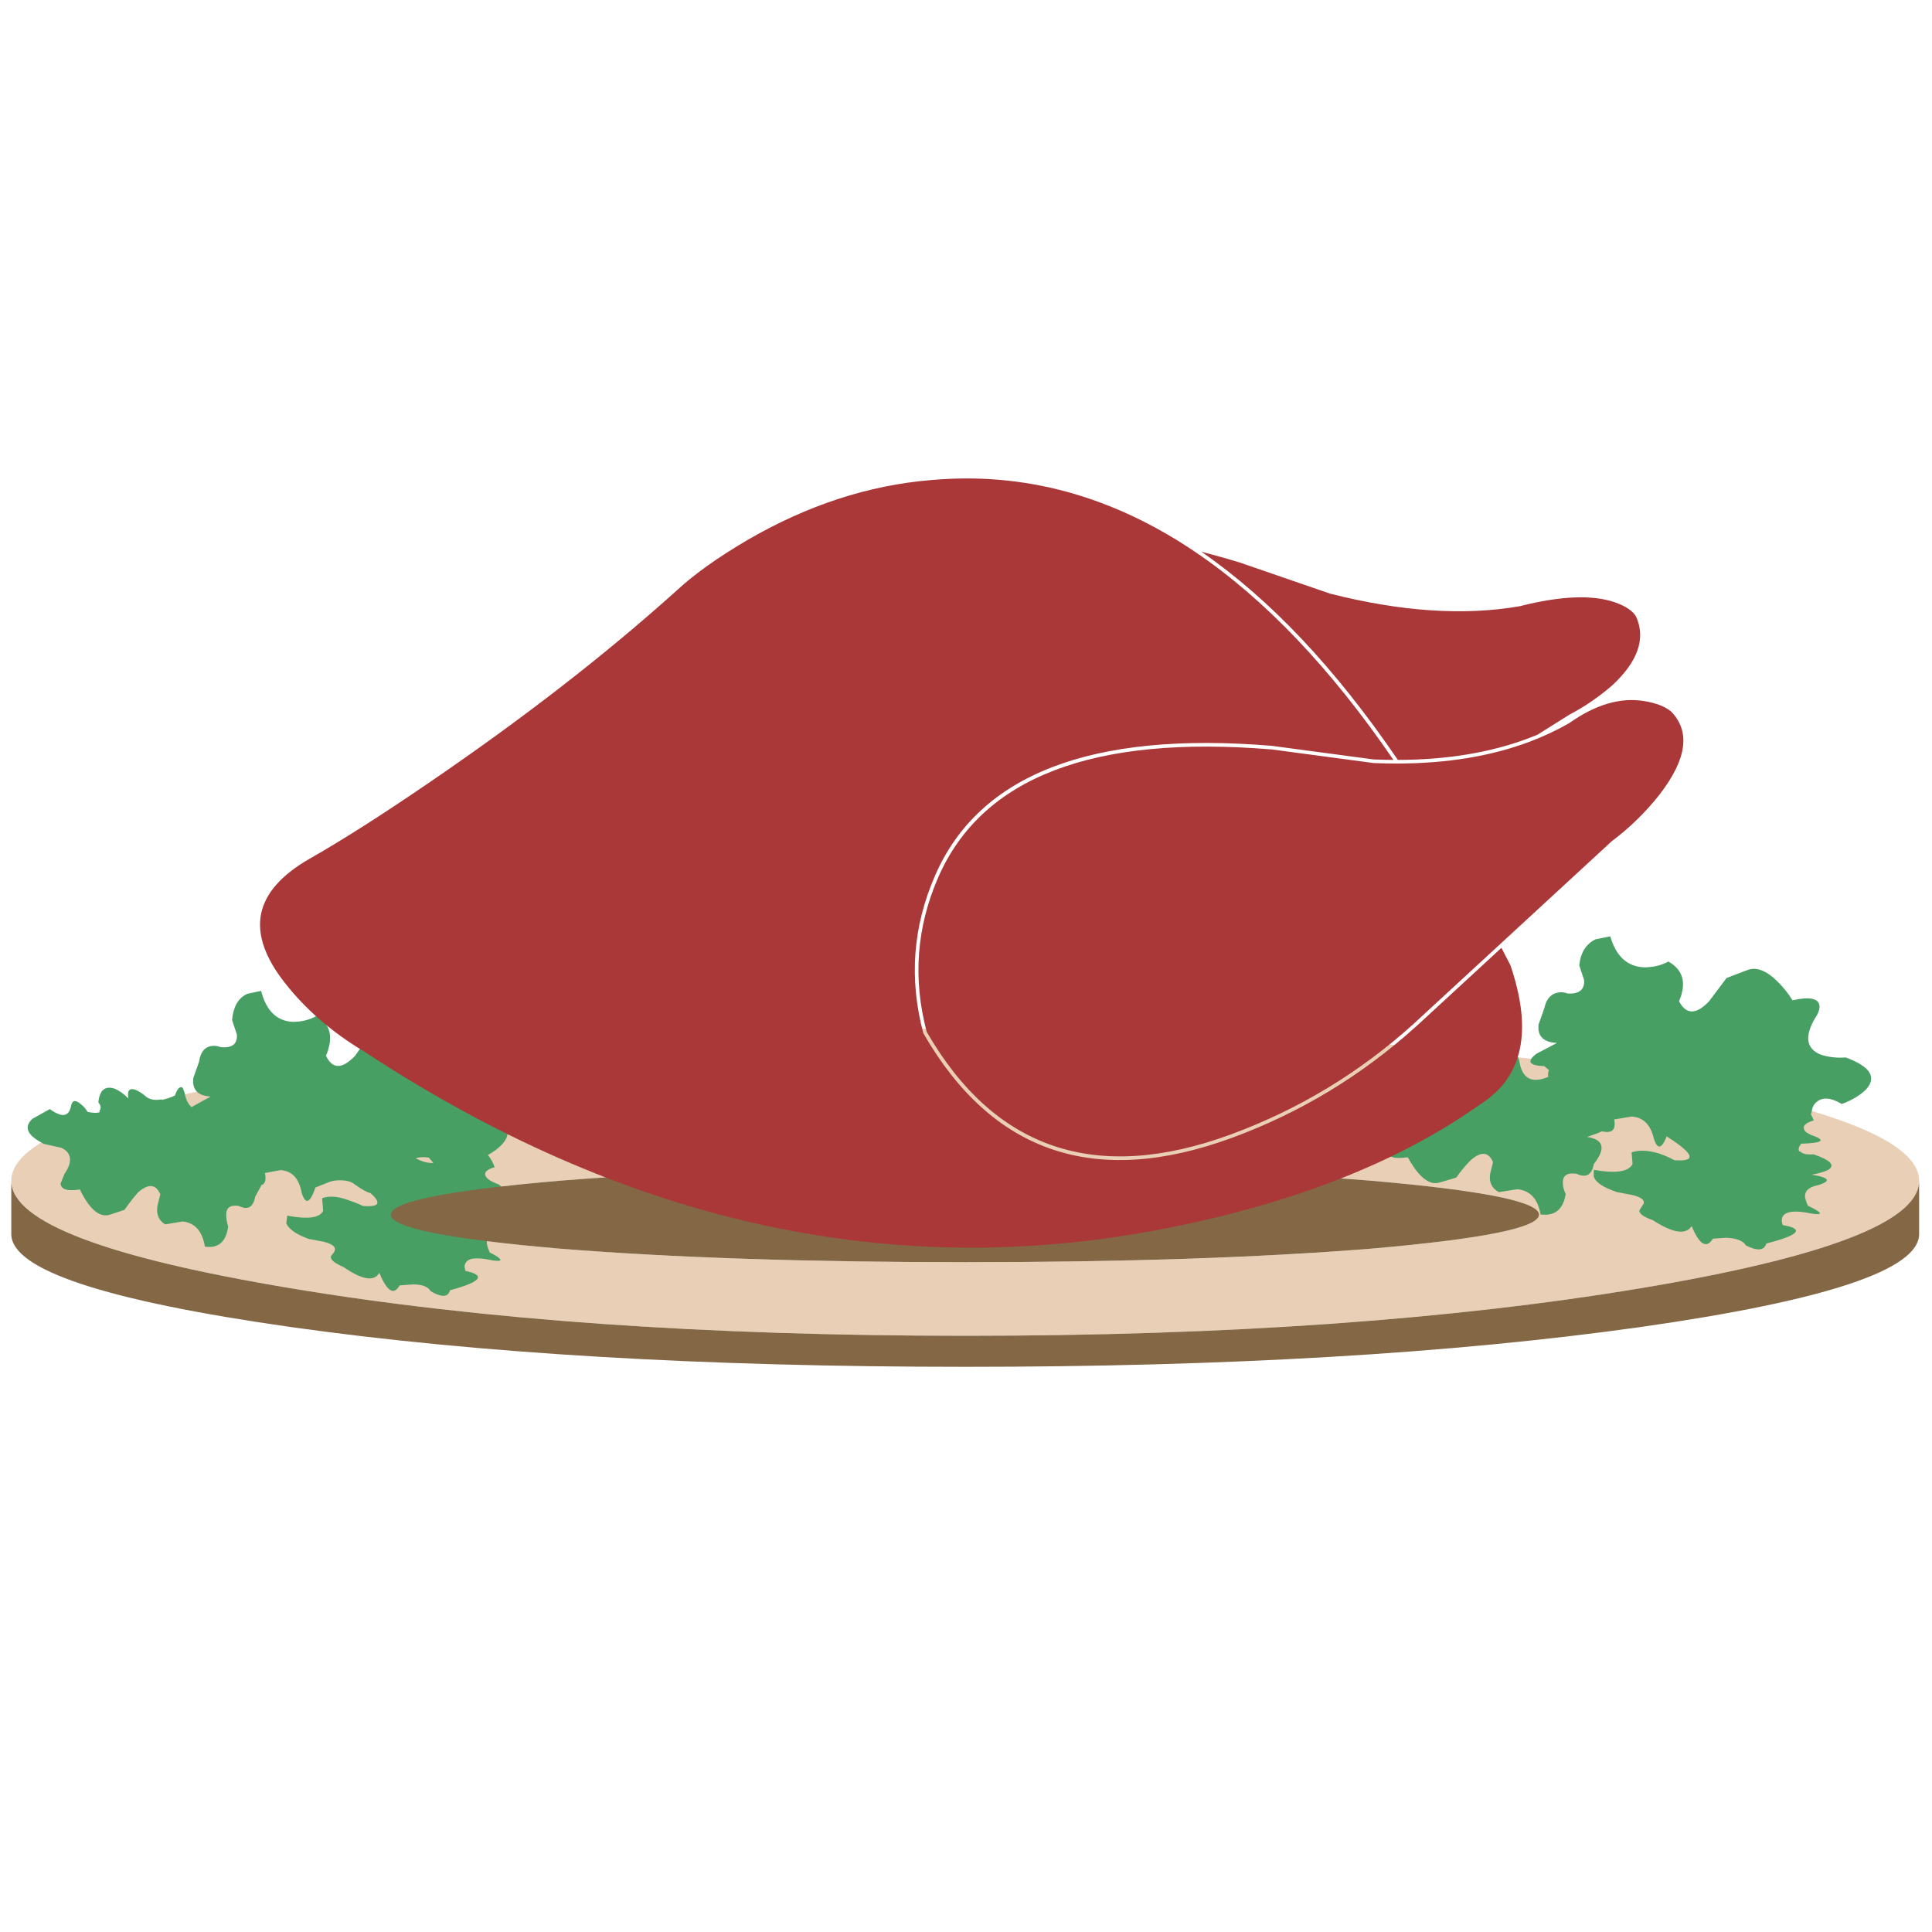 <?xml version="1.0" encoding="utf-8"?>
<!-- Generator: Adobe Illustrator 16.0.0, SVG Export Plug-In . SVG Version: 6.00 Build 0)  -->
<!DOCTYPE svg PUBLIC "-//W3C//DTD SVG 1.1//EN" "http://www.w3.org/Graphics/SVG/1.1/DTD/svg11.dtd">
<svg version="1.1" id="Layer_1" xmlns="http://www.w3.org/2000/svg" xmlns:xlink="http://www.w3.org/1999/xlink" x="0px" y="0px"
	 width="300px" height="300px" viewBox="0 0 300 300" enable-background="new 0 0 300 300" xml:space="preserve">
<g>
	<path fill-rule="evenodd" clip-rule="evenodd" fill="#E9CFB5" d="M212.951,193.886c17.353-1.508,26.029-3.266,26.029-5.275
		c0-2.003-8.677-3.758-26.029-5.266c-17.453-1.401-38.466-2.103-63.038-2.103c-24.579,0-45.595,0.701-63.047,2.103
		c-17.453,1.508-26.179,3.263-26.179,5.266c0,2.01,8.726,3.768,26.179,5.275c17.453,1.401,38.468,2.103,63.047,2.103
		C174.485,195.988,195.498,195.287,212.951,193.886z M297.995,183.196H298v0.288c-0.197,6.26-14.643,11.783-43.334,16.569
		c-29.491,4.911-64.396,7.367-104.716,7.367c-40.326,0-75.231-2.456-104.716-7.367c-28.791-4.786-43.285-10.31-43.482-16.569v-0.288
		h0.004c0.239-6.254,14.732-11.718,43.478-16.393c29.286-4.719,64.191-7.079,104.716-7.079c40.425,0,75.33,2.36,104.716,7.079
		C283.313,171.479,297.757,176.942,297.995,183.196z"/>
	<path fill-rule="evenodd" clip-rule="evenodd" fill="#479F64" d="M67.292,180.582c-0.224-0.248-0.462-0.527-0.717-0.838
		c-0.949-0.111-1.619-0.067-2.009,0.131C65.596,180.401,66.504,180.638,67.292,180.582z M30.917,164.841
		c0.199-1.401,0.8-2.201,1.805-2.399c0.502-0.1,1.001-0.05,1.498,0.148c1.811,0.198,2.664-0.453,2.559-1.954l-0.745-2.26
		c0.199-2.109,0.999-3.464,2.4-4.065l2.112-0.447c0.8,3.107,2.453,4.71,4.958,4.811c1.309,0,2.515-0.302,3.619-0.903
		c2.202,1.203,2.701,3.259,1.498,6.168c1.005,2.109,2.509,2.109,4.512,0l2.558-3.609l3.014-1.349
		c0.335-0.131,0.679-0.184,1.033-0.158c1.03,0.068,2.14,0.772,3.331,2.111c0.8,0.905,1.501,1.857,2.103,2.856
		c2.611-0.602,3.917-0.302,3.917,0.902c0.099,0.602-0.102,1.256-0.605,1.963c-1.5,2.704-1.15,4.509,1.052,5.414
		c1.004,0.397,2.208,0.546,3.609,0.446c3.616,1.508,4.571,3.213,2.865,5.117c-0.577,0.646-1.327,1.216-2.251,1.712
		c0.465,0.57,0.812,1.203,1.042,1.897c-1.401,0.403-1.802,0.955-1.2,1.656c0.304,0.304,0.704,0.555,1.2,0.754
		c1.811,0.7,1.209,1.1-1.805,1.2c-0.347,0.526-0.428,0.93-0.242,1.209c0.081,0,0.161,0,0.242,0c0.304,0.298,0.906,0.446,1.805,0.446
		c2.512,0.807,3.266,1.56,2.261,2.261c-0.602,0.403-1.405,0.704-2.409,0.902c2.809,0.502,2.859,1.104,0.148,1.805
		c-0.465,0.105-0.797,0.304-0.995,0.596c-0.137,0.235-0.205,0.539-0.205,0.911h-0.009c0,0.05,0.003,0.1,0.009,0.149
		c0.1,0.502,0.251,0.955,0.456,1.358c0.105,0.056,0.205,0.108,0.298,0.157v-0.009c0.57,0.298,0.949,0.537,1.135,0.716
		c0.515,0.422,0.137,0.534-1.135,0.336c-2.307-0.503-3.663-0.354-4.065,0.446c-0.199,0.304-0.199,0.707,0,1.209
		c3.212,0.701,2.41,1.703-2.41,3.006c-0.298,1.104-1.299,1.153-3.005,0.148c-0.403-0.701-1.306-1.052-2.707-1.052l-2.112,0.149
		c-0.899,1.605-1.951,0.955-3.154-1.954c-0.806,1.408-2.664,1.107-5.573-0.902c-1.401-0.602-2.053-1.153-1.954-1.655l0.456-0.596
		c0.502-0.707,0-1.259-1.507-1.656l-2.41-0.456c-1.904-0.7-3.058-1.504-3.461-2.409l0.149-1.2c3.212,0.602,5.07,0.351,5.572-0.754
		l-0.149-1.953c1.104-0.403,2.457-0.304,4.056,0.298c0.906,0.304,1.659,0.604,2.261,0.902c2.549,0.217,2.949-0.443,1.2-1.981
		c-0.589-0.155-1.393-0.599-2.409-1.331c-0.658-0.564-1.715-0.772-3.172-0.623c-0.236,0.044-0.481,0.103-0.735,0.177l-2.261,0.902
		c-0.049,0.155-0.102,0.305-0.158,0.447h0.009c-0.161,0.439-0.319,0.787-0.475,1.041c-0.546,0.931-1.039,0.735-1.479-0.586
		c-0.403-2.307-1.507-3.51-3.312-3.609l-2.41,0.446c0.217,1.079,0.028,1.712-0.567,1.898c-0.013,0.031-0.021,0.062-0.028,0.093
		l-0.819,1.507c-0.025,0.043-0.053,0.084-0.084,0.121c-0.303,1.699-1.156,2.198-2.558,1.498c-1.309-0.198-1.963,0.254-1.963,1.358
		c0,0.601,0.103,1.203,0.307,1.805c-0.304,2.406-1.507,3.457-3.61,3.153c-0.403-2.406-1.557-3.709-3.46-3.907l-2.708,0.456
		c-1.004-0.608-1.408-1.563-1.209-2.865l0.456-1.805c-0.701-1.606-1.854-1.706-3.46-0.298c-0.701,0.8-1.405,1.702-2.112,2.707
		l-2.251,0.754c-1.606,0.502-3.163-0.804-4.67-3.917c-1.904,0.304-2.905,0.003-3.005-0.902l0.605-1.498
		c1.302-1.91,1.15-3.266-0.456-4.065l-2.707-0.604c-2.611-1.303-3.212-2.604-1.805-3.907l2.708-1.507
		c1.904,1.401,3.008,1.199,3.312-0.605c0.198-0.8,0.701-0.85,1.507-0.148c0.397,0.304,0.748,0.704,1.051,1.2
		c0.937,0.18,1.566,0.183,1.889,0.01c-0.031-0.057-0.059-0.109-0.084-0.159c0.192-0.191,0.248-0.474,0.167-0.846
		c-0.037-0.068-0.077-0.141-0.121-0.214c-0.056-0.094-0.121-0.189-0.195-0.289c0.198-1.91,1.051-2.614,2.558-2.111
		c0.701,0.304,1.402,0.806,2.103,1.507c-0.199-1.203,0.152-1.656,1.051-1.358c0.502,0.205,1.005,0.509,1.507,0.912
		c0.025,0.024,0.05,0.049,0.075,0.074c0.074,0.068,0.152,0.13,0.232,0.186c0.577,0.397,1.328,0.509,2.251,0.335
		c0.037,0.025,0.074,0.053,0.112,0.084c0.595-0.105,1.259-0.331,1.991-0.679c0.273-0.757,0.549-1.182,0.828-1.274
		c0.124-0.05,0.251-0.028,0.381,0.064c0.099,0.198,0.198,0.45,0.298,0.754c0.18,1.018,0.54,1.768,1.079,2.251l2.986-1.646
		c-2.01-0.1-2.912-1.054-2.708-2.865L30.917,164.841z M221.909,167.66c0.199-0.199,0.199-0.5,0-0.902l-0.307-0.596
		c0.304-1.91,1.209-2.564,2.717-1.963c0.8,0.304,1.551,0.807,2.251,1.507c-0.198-1.303,0.204-1.805,1.209-1.507
		c0.603,0.204,1.151,0.506,1.646,0.902l0.047,0.047c0.515,0.471,1.405,0.707,2.67,0.707c0.007,0.006,0.013,0.009,0.019,0.009
		c0.627-0.111,1.321-0.366,2.084-0.763c0.503-1.098,0.956-1.498,1.358-1.2c0.081,0.161,0.161,0.359,0.242,0.596
		c0.019,0.049,0.037,0.103,0.056,0.158c0.403,2.809,1.907,3.662,4.512,2.559c-0.062-0.466-0.021-0.81,0.121-1.033
		c-0.223-0.205-0.465-0.412-0.726-0.623c-2.406-0.1-2.807-0.751-1.2-1.954l3.163-1.655c-2.108-0.1-3.063-1.052-2.865-2.856
		l0.902-2.559c0.304-1.407,1.008-2.211,2.112-2.409c0.502-0.1,1.001-0.05,1.497,0.148c1.812,0.1,2.664-0.602,2.559-2.103
		l-0.744-2.26c0.198-2.003,1.051-3.358,2.559-4.065l2.251-0.447c0.905,3.107,2.661,4.711,5.266,4.81
		c1.408,0,2.661-0.301,3.759-0.902c2.307,1.309,2.858,3.365,1.655,6.168c1.104,2.108,2.661,2.108,4.67,0l2.708-3.609l3.153-1.2
		c1.408-0.602,3.015,0,4.819,1.804c0.905,0.899,1.659,1.852,2.261,2.856c2.704-0.602,4.105-0.301,4.205,0.902
		c0,0.602-0.248,1.253-0.744,1.954c-1.606,2.809-1.306,4.666,0.902,5.572c1.202,0.403,2.505,0.552,3.906,0.446
		c3.815,1.408,4.869,3.063,3.164,4.968c-0.906,0.905-2.162,1.659-3.768,2.261c-1.7-1.005-3.002-1.107-3.908-0.308
		c-0.403,0.305-0.653,0.757-0.754,1.359c-0.03,0.217-0.077,0.402-0.139,0.558c0.18,0.298,0.325,0.613,0.438,0.949
		c-1.402,0.396-1.852,0.948-1.35,1.655c0.298,0.298,0.748,0.546,1.35,0.744c1.91,0.707,1.259,1.11-1.954,1.21
		c-0.391,0.521-0.487,0.921-0.288,1.2c0.043,0,0.09,0,0.14,0c0.211,0.211,0.508,0.354,0.893,0.428
		c0.329,0.037,0.732,0.047,1.21,0.028c2.61,0.899,3.364,1.699,2.26,2.399c-0.602,0.305-1.454,0.556-2.559,0.754
		c3.009,0.503,3.108,1.104,0.299,1.805c-0.899,0.304-1.35,0.807-1.35,1.507l-0.009,0.01c0,0.043,0.003,0.09,0.009,0.14
		c0.1,0.502,0.248,0.955,0.447,1.358c1.463,0.7,2.062,1.119,1.795,1.256c-0.13,0.087-0.576,0.068-1.34-0.056
		c-2.406-0.503-3.86-0.351-4.362,0.455c-0.199,0.397-0.199,0.847,0,1.35c3.411,0.602,2.558,1.557-2.559,2.865
		c-0.305,1.104-1.358,1.203-3.163,0.298c-0.397-0.701-1.398-1.101-3.005-1.2l-2.112,0.148c-0.998,1.606-2.1,0.955-3.303-1.953
		c-0.905,1.401-2.911,1.098-6.019-0.912c-1.408-0.496-2.112-0.995-2.112-1.497l0.456-0.754c0.602-0.701,0.1-1.253-1.507-1.656
		l-2.41-0.456c-2.102-0.7-3.305-1.501-3.609-2.399v-1.062c3.411,0.608,5.418,0.308,6.02-0.902l-0.148-1.804
		c1.104-0.397,2.508-0.345,4.214,0.157c0.899,0.298,1.702,0.648,2.409,1.052c3.535,0.278,3.139-0.955-1.19-3.703
		c-0.013,0.031-0.024,0.063-0.037,0.093c0.006,0,0.013,0,0.019,0c-0.05,0.118-0.1,0.229-0.148,0.335
		c-0.503,1.147-0.965,1.439-1.387,0.875c-0.143-0.205-0.282-0.509-0.419-0.912c-0.502-2.208-1.656-3.361-3.46-3.46l-2.708,0.446
		c0.316,1.6-0.316,2.214-1.897,1.842c-0.564,0.267-1.337,0.559-2.316,0.874c2.604,0.397,2.955,1.799,1.051,4.205
		c-0.298,1.706-1.2,2.208-2.707,1.507c-1.401-0.197-2.103,0.255-2.103,1.359c0,0.602,0.149,1.202,0.446,1.804
		c-0.402,2.407-1.705,3.458-3.907,3.154c-0.402-2.406-1.605-3.709-3.609-3.907l-2.865,0.446c-1.104-0.602-1.554-1.554-1.349-2.856
		l0.446-1.805c-0.7-1.606-1.854-1.705-3.461-0.297c-0.8,0.8-1.55,1.702-2.251,2.707l-2.559,0.754
		c-0.552,0.173-1.106,0.133-1.665-0.122c-1.079-0.483-2.181-1.748-3.303-3.795c-2.108,0.304-3.11,0.003-3.005-0.902l0.596-1.349
		c1.407-2.01,1.259-3.415-0.447-4.215l-2.865-0.604c-2.704-1.203-3.404-2.456-2.103-3.759l2.856-1.655
		c2.01,1.401,3.213,1.249,3.609-0.456c0.305-0.899,0.856-0.999,1.656-0.298c0.402,0.403,0.756,0.855,1.061,1.358
		c0.998,0.136,1.659,0.096,1.981-0.121C221.925,167.685,221.916,167.672,221.909,167.66z"/>
	<path fill-rule="evenodd" clip-rule="evenodd" fill="#846745" d="M298,183.484v8.141c0,5.52-14.445,10.335-43.334,14.447
		c-29.286,4.112-64.191,6.168-104.716,6.168c-40.624,0-75.529-2.056-104.716-6.168c-28.988-4.112-43.482-8.928-43.482-14.447v-8.141
		c0.198,6.26,14.692,11.783,43.482,16.569c29.485,4.911,64.39,7.367,104.716,7.367c40.319,0,75.225-2.456,104.716-7.367
		C283.357,195.268,297.803,189.744,298,183.484z M212.951,193.886c-17.453,1.401-38.466,2.103-63.038,2.103
		c-24.579,0-45.595-0.701-63.047-2.103c-17.453-1.508-26.179-3.266-26.179-5.275c0-2.003,8.726-3.758,26.179-5.266
		c17.453-1.401,38.468-2.103,63.047-2.103c24.572,0,45.585,0.701,63.038,2.103c17.353,1.508,26.029,3.263,26.029,5.266
		C238.98,190.62,230.304,192.378,212.951,193.886z"/>
	<path fill-rule="evenodd" clip-rule="evenodd" fill="#AA3839" d="M236.013,94.128c6.32-1.606,11.235-1.808,14.746-0.605
		c1.705,0.602,2.81,1.355,3.312,2.261c1.501,3.411,0.245,6.971-3.768,10.68c-2.103,1.805-4.308,3.309-6.614,4.512l-4.94,3.107
		c-0.456,0.19-0.916,0.373-1.381,0.549c-5.888,2.225-12.659,3.347-20.313,3.368c-9.665-14.191-19.836-24.967-30.515-32.328
		c1.947,0.496,3.944,1.058,5.991,1.684l13.992,4.819C217.556,94.984,227.386,95.635,236.013,94.128z M255.229,108.851
		c1.845,0.289,3.254,0.823,4.229,1.6l-0.019-0.023c3.078,3.114,2.517,7.404-1.684,12.871h0.004c-2.192,2.79-4.685,5.229-7.475,7.317
		c-0.008,0.005-0.016,0.012-0.023,0.019l-30.691,28.29h0.005c-8.396,7.599-17.896,13.348-28.5,17.248
		c-20.898,7.661-36.626,2.343-47.18-15.954c-2.18-8.246-1.58-16.246,1.8-24.002c6.791-15.523,24.05-22.138,51.782-19.843
		l-0.015-0.005l15.797,2.112c0.01,0.002,0.019,0.003,0.027,0.005c1.219,0.049,2.419,0.074,3.601,0.074c0.006,0,0.013,0,0.019,0
		c0.007,0,0.014,0,0.019,0c7.782-0.008,14.662-1.144,20.64-3.405c2.147-0.812,4.184-1.77,6.107-2.875
		c0.008-0.004,0.015-0.009,0.022-0.014c4.047-2.859,7.89-3.997,11.531-3.414H255.229z M213.305,117.926l-15.77-2.107
		c-0.005-0.002-0.009-0.003-0.014-0.005c-28.05-2.32-45.496,4.406-52.339,20.179c-3.437,7.886-4.043,16.021-1.819,24.407
		c0.007,0.023,0.016,0.047,0.028,0.069c10.705,18.594,26.665,24.002,47.878,16.225c10.67-3.927,20.229-9.713,28.677-17.359h0.005
		l13.191-12.155l1.396,2.708c3.464,10.174,1.948,17.337-4.544,21.491c-0.005,0.003-0.009,0.006-0.014,0.009
		c-12.91,9.206-29.773,15.762-50.591,19.667c-41.855,7.805-82.814-1.459-122.875-27.793c-0.003-0.002-0.006-0.004-0.009-0.005
		c-4.98-2.99-9.068-6.531-12.262-10.624c-3.097-3.929-4.333-7.5-3.707-10.712c0.652-3.21,3.167-6.069,7.545-8.578
		c5.115-2.911,11.339-6.877,18.671-11.898c14.555-9.938,27.353-19.875,38.394-29.812l0.005-0.005
		c2.697-2.493,6.343-5.089,10.936-7.786c9.29-5.393,18.781-8.49,28.472-9.294c14.423-1.301,28.104,2.42,41.041,11.164
		c10.772,7.284,21.03,18.047,30.774,32.291C215.363,117.993,214.341,117.968,213.305,117.926z"/>
</g>
</svg>
